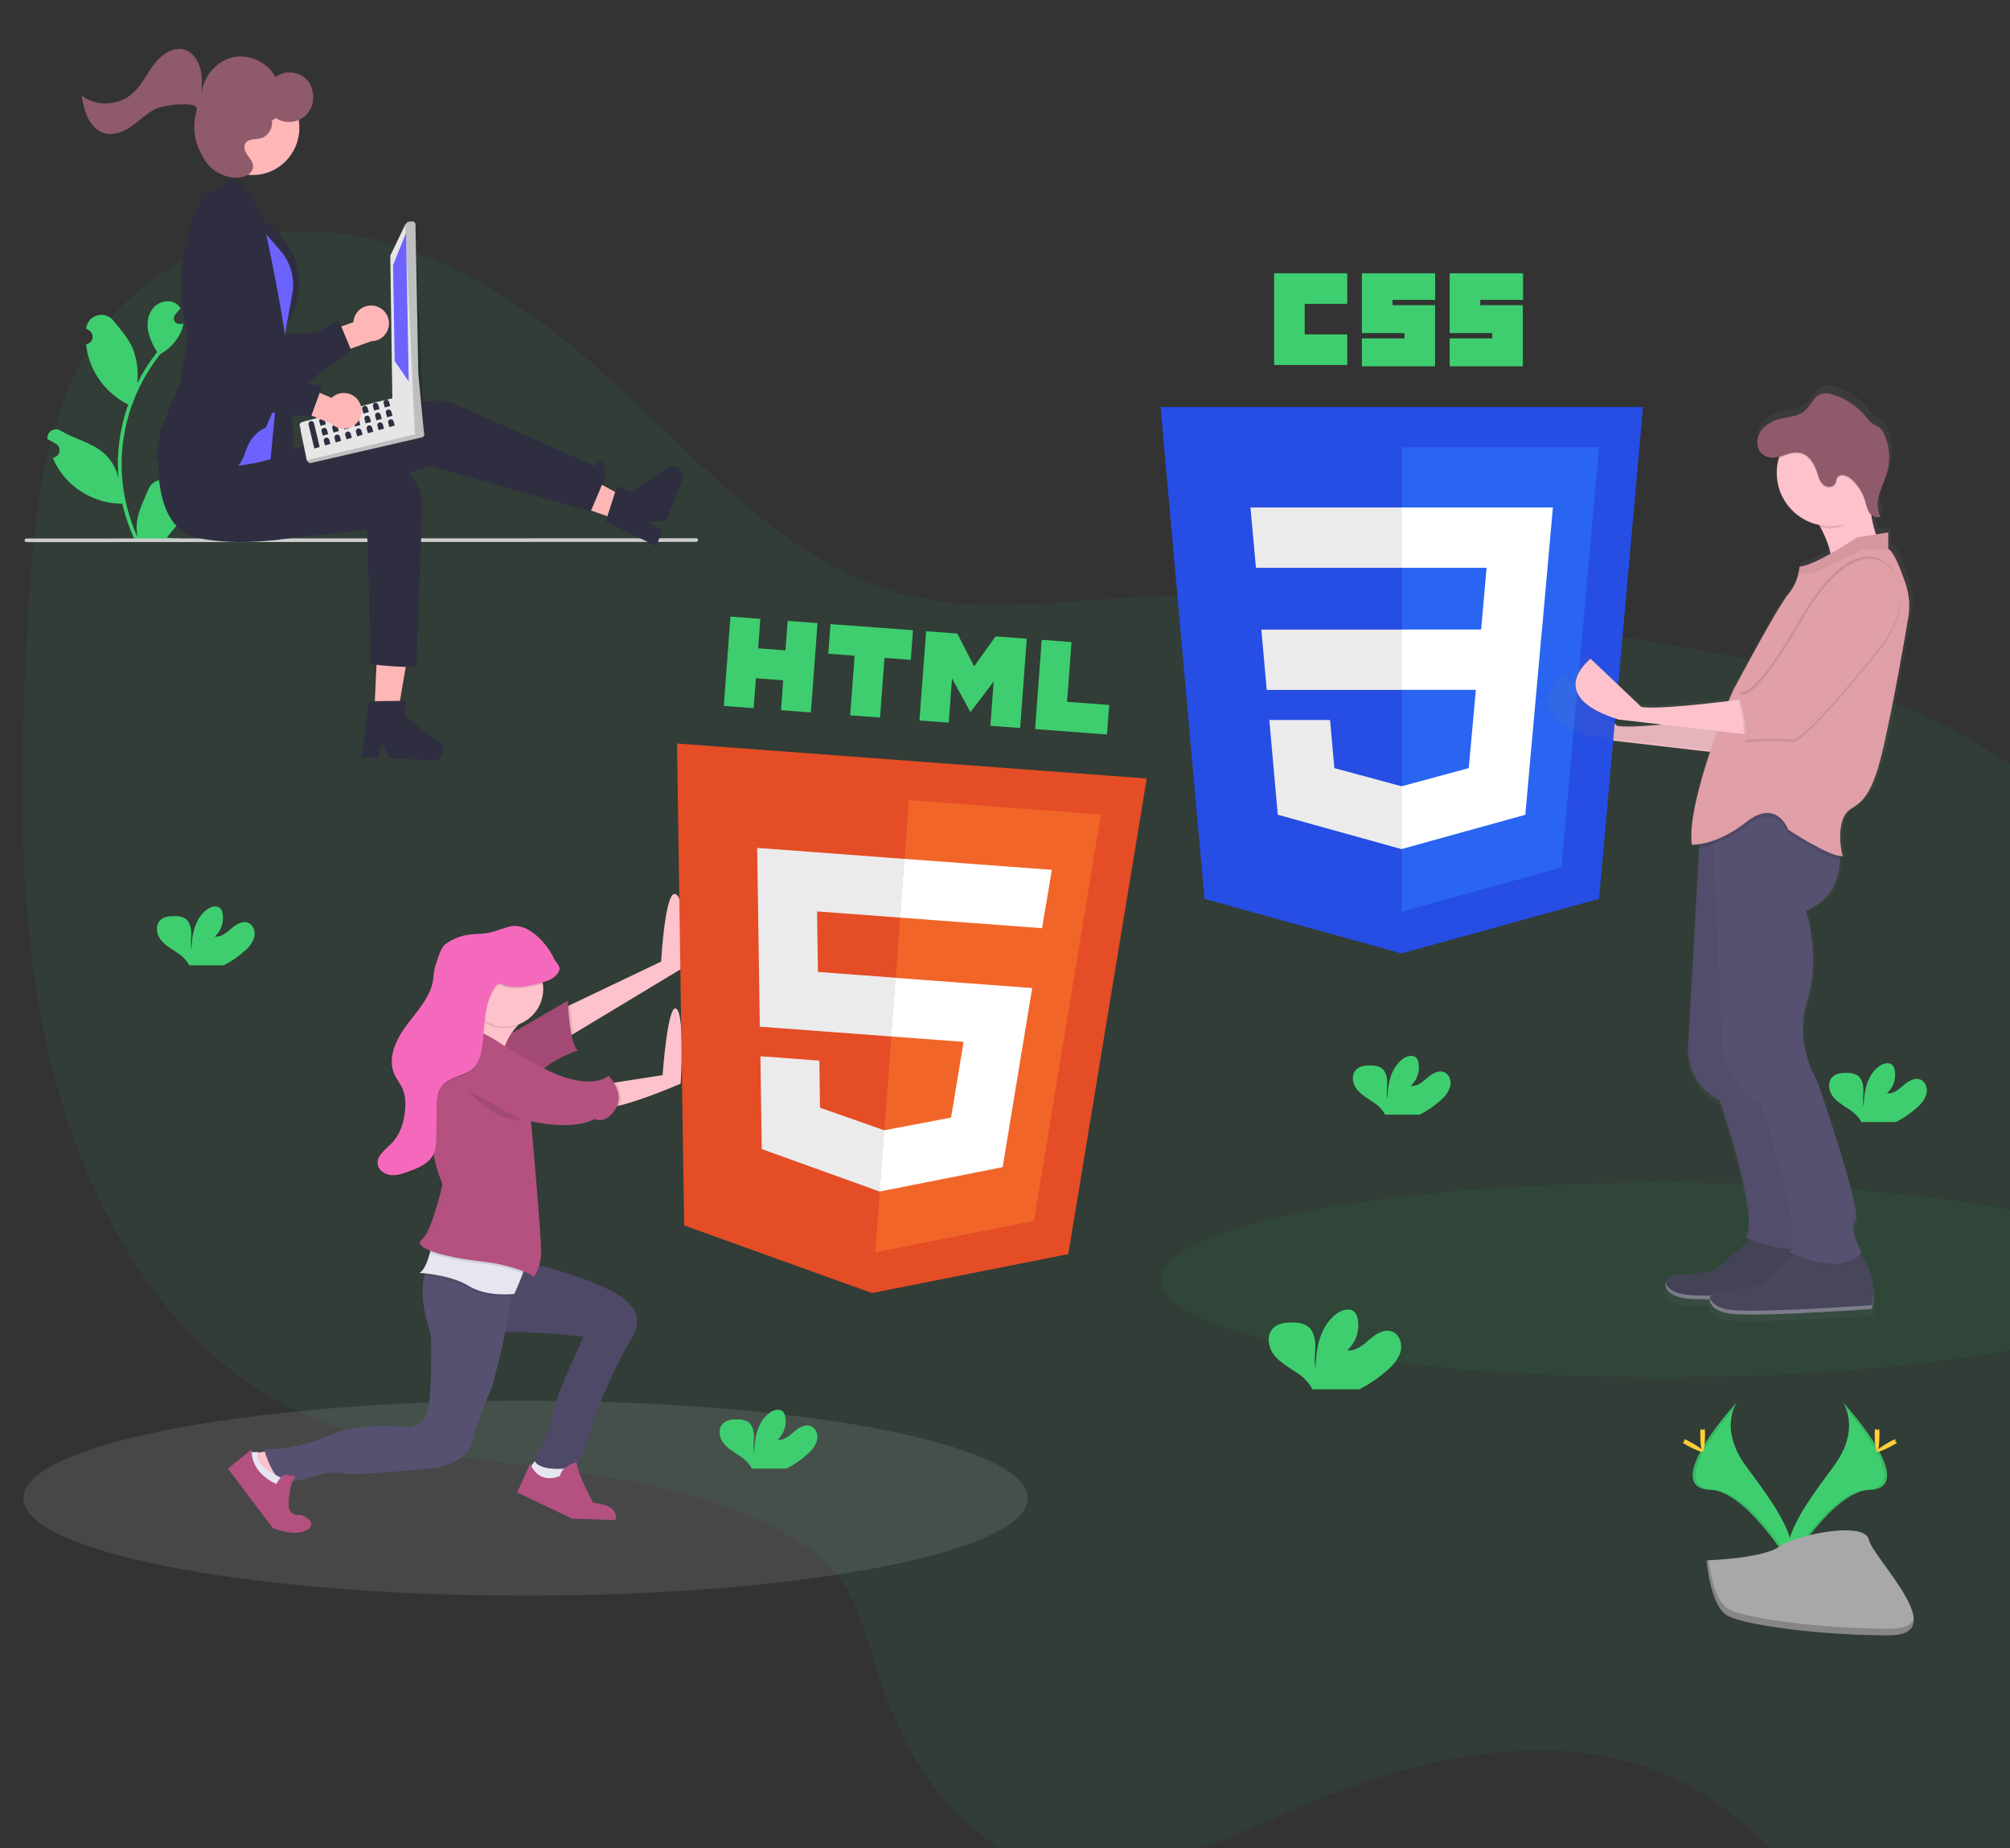 <svg width="743" height="683" viewBox="0 0 743 683" fill="none" xmlns="http://www.w3.org/2000/svg">
<rect x="0" y="0" width="743" height="683" fill="#333333" stroke="none"/>
<g clip-path="url(#clip0_32_1375)">
<path opacity="0.1" d="M836.421 483.676C806.586 527.26 818.175 590.932 837.133 641.916C843.481 658.99 850.663 677.054 847.982 695.356C844.709 717.74 827.354 734.135 809.052 742.752C775.766 758.565 735.917 754.795 705.341 732.939C678.91 714.045 659.979 683.323 633.098 665.291C588.092 635.13 530.841 646.516 481.991 667.295C447.43 681.998 409.644 701.129 375.299 685.758C351.137 674.986 334.428 648.627 325.324 620.728C320.926 607.252 317.739 592.721 309.384 581.949C304.396 575.604 297.889 571.091 291.213 567.299C230.268 532.602 153.383 551.141 94.238 512.707C54.286 486.725 28.708 437.702 17.353 386.589C5.999 335.476 7.349 281.875 10.227 229.243C12.271 191.832 15.937 151.9 36.743 123.021C58.749 92.482 96.526 81.118 130.665 86.924C164.803 92.73 195.764 113.52 222.955 137.886C256.981 168.338 288.532 206.266 330.312 218.611C358.759 227.013 388.688 222.414 418.036 220.83C467.092 218.169 516.158 224.062 564.942 230.525C611.645 236.729 658.704 243.559 703.176 261.009C734.661 273.365 759.902 295.781 789.633 311.444C809.014 321.655 830.148 324.478 848.488 337.479C871.094 353.497 891.806 381.364 885.993 413.96C880.536 444.994 852.267 460.549 836.421 483.676Z" fill="#219653"/>
<path d="M681.06 518C681.06 518 688.419 527.646 677.661 542.114C666.904 556.583 658.016 568.877 661.626 577.926C661.626 577.926 677.855 550.98 691.062 550.603C704.27 550.225 695.594 534.205 681.06 518Z" fill="#3ECE6F"/>
<path opacity="0.1" d="M681.06 518C681.716 518.927 682.237 519.943 682.605 521.016C695.497 536.134 702.356 550.243 689.973 550.603C678.434 550.936 664.594 571.534 661.274 576.742C661.384 577.144 661.516 577.539 661.67 577.926C661.67 577.926 677.898 550.98 691.106 550.603C704.314 550.225 695.594 534.205 681.06 518Z" fill="black"/>
<path d="M694.742 530.25C694.742 533.635 694.364 536.388 693.864 536.388C693.363 536.388 692.985 533.644 692.985 530.25C692.985 526.856 693.46 528.496 693.925 528.496C694.39 528.496 694.742 526.865 694.742 530.25Z" fill="#FFD037"/>
<path d="M699.44 534.284C696.463 535.906 693.872 536.914 693.653 536.467C693.433 536.02 695.655 534.406 698.632 532.793C701.609 531.179 700.432 532.354 700.66 532.793C700.889 533.231 702.408 532.661 699.44 534.284Z" fill="#FFD037"/>
<path d="M642.209 518C642.209 518 634.85 527.646 645.608 542.114C656.366 556.583 665.235 568.868 661.644 577.917C661.644 577.917 645.415 550.971 632.207 550.594C618.999 550.217 627.658 534.205 642.209 518Z" fill="#3ECE6F"/>
<path opacity="0.1" d="M642.209 518C641.568 518.929 641.063 519.945 640.708 521.016C627.816 536.134 620.958 550.243 633.34 550.603C644.879 550.936 658.719 571.534 662.039 576.742C661.929 577.144 661.797 577.539 661.644 577.926C661.644 577.926 645.415 550.98 632.207 550.603C618.999 550.225 627.658 534.205 642.209 518Z" fill="black"/>
<path d="M628.51 530.25C628.51 533.635 628.887 536.388 629.388 536.388C629.889 536.388 630.266 533.644 630.266 530.25C630.266 526.856 629.792 528.496 629.327 528.496C628.861 528.496 628.51 526.865 628.51 530.25Z" fill="#FFD037"/>
<path d="M623.812 534.284C626.789 535.906 629.379 536.914 629.599 536.467C629.818 536.02 627.597 534.406 624.62 532.793C621.642 531.179 622.819 532.354 622.591 532.793C622.363 533.231 620.843 532.661 623.812 534.284Z" fill="#FFD037"/>
<path d="M630.854 576.663C630.854 576.663 651.43 576.032 657.63 571.621C663.83 567.211 689.245 561.976 690.817 568.991C692.389 576.006 721.737 604.162 698.509 604.347C675.282 604.531 644.537 600.734 638.345 596.972C632.154 593.21 630.854 576.663 630.854 576.663Z" fill="#A8A8A8"/>
<path opacity="0.2" d="M698.922 601.909C675.694 602.093 644.949 598.296 638.758 594.534C634.042 591.667 632.163 581.381 631.539 576.637H630.854C630.854 576.637 632.154 593.21 638.345 596.972C644.537 600.734 675.282 604.54 698.509 604.347C705.219 604.294 707.528 601.909 707.405 598.384C706.475 600.541 703.919 601.874 698.922 601.909Z" fill="black"/>
<path opacity="0.1" d="M194.262 589.716C296.773 589.716 379.874 573.588 379.874 553.694C379.874 533.799 296.773 517.671 194.262 517.671C91.752 517.671 8.65 533.799 8.65 553.694C8.65 573.588 91.752 589.716 194.262 589.716Z" fill="white"/>
<path opacity="0.1" d="M614.612 509.045C717.123 509.045 800.224 492.917 800.224 473.022C800.224 453.128 717.123 437 614.612 437C512.101 437 429 453.128 429 473.022C429 492.917 512.101 509.045 614.612 509.045Z" fill="#219653"/>
<path d="M198.665 538.503L195.723 542.773C195.723 542.773 198.928 547.044 199.235 547.579C199.543 548.114 208.588 547.316 208.588 547.316L209.387 544.115L208.052 540.38L198.665 538.503Z" fill="#E6E6F0"/>
<path d="M99.755 536.1L93.871 537.161L97.612 544.378L101.625 546.509L105.366 549.175L106.438 546.246L103.759 540.634L99.755 536.1Z" fill="#FDC2CC"/>
<path d="M195.995 466.695C195.995 466.695 227.275 474.166 233.15 482.479C233.15 482.479 238.498 487.021 233.15 495.29C227.802 503.559 220.32 522.254 220.32 522.254C220.32 522.254 214.972 540.406 212.838 541.739C210.704 543.071 198.401 544.141 197.33 539.108C197.33 539.108 204.276 528.164 204.276 523.087C204.276 518.01 215.771 493.992 215.771 493.992C215.771 493.992 189.575 491.055 181.285 492.923C172.995 494.79 185.035 463.757 195.995 466.695Z" fill="#565171"/>
<path opacity="0.1" d="M195.995 466.695C195.995 466.695 227.275 474.166 233.15 482.479C233.15 482.479 238.498 487.021 233.15 495.29C227.802 503.559 220.32 522.254 220.32 522.254C220.32 522.254 214.972 540.406 212.838 541.739C210.704 543.071 198.401 544.141 197.33 539.108C197.33 539.108 204.276 528.164 204.276 523.087C204.276 518.01 215.771 493.992 215.771 493.992C215.771 493.992 189.575 491.055 181.285 492.923C172.995 494.79 185.035 463.757 195.995 466.695Z" fill="black"/>
<path d="M189.575 473.903C189.514 475.455 189.347 477.2 189.11 479.077C187.397 492.668 181.821 512.88 181.821 512.88C181.821 512.88 176.209 524.894 174.602 532.637C172.995 540.38 162.036 542.282 162.036 542.282C162.036 542.282 132.09 545.79 125.942 544.422C119.795 543.054 110.135 548.429 105.358 547.623C100.581 546.816 97.603 535.609 97.603 535.609C105.895 535.658 114.1 533.929 121.666 530.541C133.96 524.938 151.612 527.603 151.612 527.603C152.928 527.222 154.153 526.575 155.21 525.703C156.267 524.832 157.134 523.754 157.759 522.535C159.629 518.528 159.629 494.238 159.094 492.633C155.581 482.111 155.871 475.359 156.881 471.421C157.219 469.702 157.979 468.093 159.094 466.739L189.575 473.903Z" fill="#565171"/>
<path opacity="0.1" d="M189.575 473.903C189.514 475.455 189.347 477.2 189.11 479.077C186.423 479.287 178.888 479.489 173.303 476.043C168.034 472.816 160.367 471.719 156.916 471.377C157.254 469.658 158.014 468.049 159.129 466.695L189.575 473.903Z" fill="black"/>
<path d="M193.273 470.562C192.026 474.07 190.111 478.182 190.111 478.182C190.111 478.182 180.223 479.515 173.268 475.245C166.312 470.974 155.089 470.439 155.089 470.439C156.907 469.326 158.137 465.941 158.901 462.977C159.327 461.301 159.661 459.603 159.902 457.891C159.902 457.891 192.781 464.564 194.151 465.634C194.66 466.055 194.116 468.177 193.273 470.562Z" fill="#E6E6F0"/>
<path d="M251.865 358.049L211.986 382.085L208.026 384.47V372.728L210.775 371.413L244.383 355.375C244.383 355.375 245.99 326.28 250.266 330.822C254.543 335.364 251.865 358.049 251.865 358.049Z" fill="#FDC2CC"/>
<path opacity="0.1" d="M211.987 382.085L208.026 384.47V372.728L210.775 371.413C210.957 374.992 211.361 378.556 211.987 382.085Z" fill="black"/>
<path d="M181.294 386.381L209.896 369.834C209.896 369.834 210.432 385.855 213.637 388.249C213.637 388.249 201.878 391.757 197.33 399.193L181.294 386.381Z" fill="#B45181"/>
<path opacity="0.1" d="M181.294 386.381L209.896 369.834C209.896 369.834 210.432 385.855 213.637 388.249C213.637 388.249 201.878 391.757 197.33 399.193L181.294 386.381Z" fill="black"/>
<path d="M251.61 400.49C251.61 400.49 238.007 406.409 228.997 408.584C226.969 409.195 224.849 409.438 222.735 409.303C216.588 408.233 224.343 400.534 224.343 400.534L227.574 400.034L244.927 397.334C244.927 397.334 246.797 370.641 250.003 372.781C253.208 374.92 251.61 400.49 251.61 400.49Z" fill="#FDC2CC"/>
<path d="M194.125 376.464C194.125 376.464 182.629 385.005 186.906 395.685C191.183 406.366 164.714 389.275 164.714 389.275C164.714 389.275 173.268 376.464 175.138 366.853C177.009 357.243 194.125 376.464 194.125 376.464Z" fill="#FDC2CC"/>
<path opacity="0.1" d="M193.273 470.562C188.301 468.692 183.104 467.484 177.817 466.967C170.089 466.09 163.011 464.608 158.91 462.977C159.336 461.301 159.67 459.603 159.911 457.891C159.911 457.891 192.79 464.564 194.16 465.634C194.66 466.055 194.116 468.177 193.273 470.562Z" fill="black"/>
<path opacity="0.1" d="M228.988 408.584C226.961 409.195 224.84 409.438 222.727 409.303C216.579 408.233 224.334 400.534 224.334 400.534L227.565 400.034C228.918 402.113 230.297 405.357 228.988 408.584Z" fill="black"/>
<path d="M175.41 381.269C175.41 381.269 164.986 381.006 161.245 385.276C157.504 389.547 158.303 401.06 158.303 401.06C158.303 401.06 157.522 424.114 163.379 437.012C163.572 437.429 163.594 437.904 163.441 438.337C163.379 438.494 163.379 438.398 163.379 438.398C163.379 438.398 159.638 455.217 155.897 458.154C152.156 461.092 163.915 464.564 177.851 466.16C191.788 467.756 197.365 471.763 197.365 471.763C197.365 471.763 199.771 469.133 199.999 463.223C200.227 457.312 196.284 414.371 196.284 414.371C196.284 414.371 210.985 418.107 219.811 413.573C219.811 413.573 223.824 415.713 227.565 409.838C231.306 403.963 224.931 397.562 224.931 397.562C224.931 397.562 219.047 403.437 202.739 395.694C186.431 387.951 180.477 381.006 175.41 381.269Z" fill="#B45181"/>
<path d="M95.479 536.635H92.273V541.177L95.479 548.385C95.479 548.385 99.756 549.183 100.028 549.183C100.3 549.183 103.769 548.385 103.769 548.385L104.84 546.518C104.84 546.518 93.073 541.967 95.479 536.635Z" fill="#E6E6F0"/>
<path d="M195.995 540.906L191.183 551.586L211.504 561.232L227.548 561.767C227.548 561.767 228.883 558.031 223.535 556.163L219.258 555.366C219.258 555.366 213.646 545.22 213.111 540.458C213.111 540.458 207.763 541.528 206.963 545.527C206.955 545.439 199.473 549.175 195.995 540.906Z" fill="#B45181"/>
<path d="M93.072 535.566L91.439 536.898L84.255 542.773L100.827 564.695C100.827 564.695 110.179 568.703 114.465 564.695C114.465 564.695 117.099 562.065 111.259 559.89C111.259 559.89 106.71 560.688 106.71 556.155C106.71 551.621 107.782 546.816 109.345 545.746C109.345 545.746 105.332 544.413 104.269 545.483C103.451 546.383 102.733 547.368 102.126 548.421C102.126 548.421 92.537 544.641 93.072 535.566Z" fill="#B45181"/>
<path opacity="0.1" d="M174.611 367.388C174.34 368.742 173.982 370.078 173.54 371.387C174.929 374.722 177.565 377.386 180.888 378.812C184.212 380.238 187.962 380.314 191.341 379.024C192.046 378.298 192.8 377.621 193.598 376.999C193.598 376.999 176.482 357.777 174.611 367.388Z" fill="black"/>
<path opacity="0.1" d="M173.136 403.042C173.136 403.042 181.426 413.985 193.457 414.257L173.136 403.042Z" fill="black"/>
<g opacity="0.1">
<path opacity="0.1" d="M222.682 413.758C222.513 413.71 222.349 413.649 222.19 413.573C221.933 413.708 221.669 413.833 221.4 413.95C221.834 413.942 222.265 413.877 222.682 413.758Z" fill="black"/>
<path opacity="0.1" d="M225.527 398.658C225.236 398.285 224.926 397.928 224.596 397.588C224.596 397.588 222.84 399.342 218.502 399.675C220.892 399.912 223.303 399.563 225.527 398.658Z" fill="black"/>
<path opacity="0.1" d="M198.664 414.371L198.717 414.941C202.243 415.594 205.827 415.887 209.413 415.818C205.791 415.687 202.191 415.202 198.664 414.371Z" fill="black"/>
<path opacity="0.1" d="M180.222 466.178C166.321 464.573 154.562 461.109 158.268 458.172C161.974 455.234 165.75 438.415 165.75 438.415C165.75 438.415 165.75 438.512 165.811 438.354C165.965 437.922 165.943 437.446 165.75 437.03C159.892 424.096 160.674 401.078 160.674 401.078C160.674 401.078 159.875 389.599 163.616 385.294C166.4 382.111 172.89 381.453 176.025 381.322C175.732 381.299 175.439 381.299 175.146 381.322C175.146 381.322 164.722 381.059 160.981 385.329C157.24 389.599 158.04 401.113 158.04 401.113C158.04 401.113 157.258 424.166 163.115 437.065C163.309 437.481 163.331 437.957 163.177 438.389C163.115 438.547 163.115 438.451 163.115 438.451C163.115 438.451 159.401 455.217 155.625 458.154C151.848 461.092 163.642 464.564 177.579 466.16C191.516 467.756 197.092 471.763 197.092 471.763C197.372 471.428 197.619 471.067 197.83 470.685C195.116 469.378 189.531 467.23 180.222 466.178Z" fill="black"/>
</g>
<path d="M186.905 379.401C194.583 379.401 200.807 373.187 200.807 365.52C200.807 357.854 194.583 351.639 186.905 351.639C179.228 351.639 173.004 357.854 173.004 365.52C173.004 373.187 179.228 379.401 186.905 379.401Z" fill="#FDC2CC"/>
<path opacity="0.1" d="M206.691 359.312C205.54 362.188 202.107 363.275 199.095 364.021C194.791 365.073 190.155 366.108 186.036 364.477C185.502 364.178 184.887 364.058 184.28 364.135C183.79 364.331 183.382 364.686 183.12 365.143C178.58 371.597 179.318 380.199 178.141 388.004C177.772 390.432 177.149 392.94 175.507 394.755C172.31 398.263 166.277 398.131 163.335 401.858C161.394 404.314 161.377 407.725 161.394 410.855C161.394 414.193 161.365 417.534 161.306 420.878C161.254 423.07 161.148 425.341 160.156 427.288C158.47 430.585 154.711 432.155 151.243 433.426C149.082 434.233 146.852 435.048 144.533 434.829C142.215 434.61 139.896 433.075 139.598 430.76C139.185 427.621 142.426 425.429 144.656 423.167C148.222 419.563 149.688 414.319 149.82 409.25C149.945 407.203 149.646 405.153 148.942 403.226C148.125 401.236 146.667 399.561 145.789 397.597C143.084 391.546 146.421 384.549 150.417 379.252C154.413 373.956 159.322 368.791 160.174 362.223C160.248 360.802 160.451 359.39 160.78 358.005C161.394 356.094 162.852 350.815 164.459 349.605C167.032 347.67 170.053 346.415 173.241 345.957C175.709 345.597 178.229 345.729 180.679 345.255C183.542 344.703 186.203 343.344 189.066 342.835C195.257 341.739 201.975 348.921 204.689 354.585C205.435 356.322 207.393 357.549 206.691 359.312Z" fill="black"/>
<path d="M206.691 358.777C205.54 361.653 202.107 362.741 199.095 363.486C194.791 364.538 190.155 365.573 186.036 363.942C185.502 363.643 184.887 363.523 184.28 363.6C183.79 363.796 183.382 364.151 183.12 364.608C178.58 371.062 179.318 379.664 178.141 387.469C177.772 389.898 177.149 392.406 175.507 394.221C172.31 397.728 166.277 397.597 163.335 401.323C161.394 403.779 161.377 407.19 161.394 410.32C161.394 413.658 161.365 416.999 161.306 420.343C161.254 422.535 161.148 424.806 160.156 426.753C158.47 430.05 154.711 431.62 151.243 432.891C149.082 433.698 146.852 434.514 144.533 434.294C142.215 434.075 139.896 432.541 139.598 430.226C139.185 427.086 142.426 424.894 144.656 422.632C148.222 419.028 149.688 413.784 149.82 408.716C149.945 406.669 149.646 404.618 148.942 402.691C148.125 400.701 146.667 399.026 145.789 397.062C143.084 391.011 146.421 384.014 150.417 378.717C154.413 373.421 159.322 368.256 160.174 361.688C160.248 360.267 160.451 358.855 160.78 357.471C161.394 355.559 162.852 350.28 164.459 349.07C167.032 347.135 170.053 345.88 173.241 345.422C175.709 345.063 178.229 345.194 180.679 344.721C183.542 344.168 186.203 342.809 189.066 342.3C195.257 341.204 201.975 348.386 204.689 354.051C205.435 355.787 207.393 357.015 206.691 358.777Z" fill="#F569BC"/>
<path d="M423.898 287.719L394.907 463.475L322.335 477.868L252.893 452.888L250.265 274.775L423.898 287.719Z" fill="#E44D26"/>
<path d="M323.559 462.825L382.198 451.208L406.949 301.006L335.999 295.717L323.559 462.825Z" fill="#F16529"/>
<path d="M302.021 336.834L332.768 339.126L334.384 317.422L279.887 313.359L279.972 319.223L280.866 379.429L329.508 383.055L331.124 361.35L302.36 359.206L302.021 336.834ZM302.884 391.983L281.086 390.358L281.59 424.666L325.138 440.357L325.242 440.365L326.928 417.716L326.835 417.71L303.114 409.375L302.884 391.983Z" fill="#EBEBEB"/>
<path d="M270.008 227.886L281.053 228.709L280.242 239.603L290.342 240.356L291.153 229.462L302.197 230.285L299.741 263.288L288.696 262.465L289.518 251.415L279.418 250.663L278.596 261.712L267.551 260.889L270.008 227.886ZM315.905 242.314L306.178 241.589L306.993 230.643L337.491 232.916L336.676 243.862L326.949 243.137L325.307 265.194L314.273 264.372L315.915 242.314L315.905 242.314ZM342.338 233.278L353.86 234.137L360.087 246.264L368.03 235.193L379.552 236.052L377.095 269.055L366.092 268.235L367.309 251.878L358.838 263.045L358.651 263.031L351.915 250.731L350.698 267.087L339.881 266.281L342.338 233.278ZM385.043 236.461L396.088 237.285L394.443 259.373L410.014 260.534L409.202 271.438L382.618 269.456L385.074 236.464L385.043 236.461Z" fill="#3ECE6F"/>
<path d="M329.425 383.049L356.186 385.044L351.568 413.008L326.844 417.731L325.159 440.358L370.64 431.346L371.235 427.701L380.596 370.938L381.559 365.152L331.038 361.386L329.422 383.09L329.425 383.049ZM332.699 339.069L332.695 339.121L385.199 343.035L385.999 338.186L387.856 327.255L388.809 321.469L334.312 317.406L332.7 339.059L332.699 339.069Z" fill="white"/>
<path d="M638.528 264.982C638.528 264.982 604.824 269.656 597.798 268.253L579.076 250.488C579.076 250.488 561.284 264.044 589.377 272.927L641.804 279.004L638.528 264.982Z" fill="#FDC2CC"/>
<path opacity="0.05" d="M638.528 264.982C638.528 264.982 604.824 269.656 597.798 268.253L579.076 250.488C579.076 250.488 561.284 264.044 589.377 272.927L641.804 279.004L638.528 264.982Z" fill="black"/>
<path d="M518.065 352.367L445.229 332.199L429 150.421H607.349L591.103 332.173L518.065 352.367Z" fill="#264DE4"/>
<path d="M577.193 320.607L591.077 165.293H518.188V336.908L577.193 320.607Z" fill="#2965F1"/>
<path d="M466.252 232.682L468.255 254.972H518.223V232.682H466.252ZM462.23 187.557L464.259 209.847H518.214V187.557H462.187H462.23ZM518.214 290.582H518.118L493.248 283.874L491.658 266.091H469.203L472.329 301.096L518.065 313.802H518.17L518.214 290.582Z" fill="#EBEBEB"/>
<path d="M470.977 101H498.016V112.294H482.279V123.589H498.016V134.883H470.977V101ZM503.47 101H530.509V110.821H514.737V112.785H530.474V135.374H503.426V125.062H519.163V123.097H503.426V101H503.47ZM535.962 101H563.001V110.821H547.185V112.785H562.922V135.374H535.874V125.062H551.611V123.097H535.874V101H535.962Z" fill="#3ECE6F"/>
<path d="M570 232.682L574.031 187.557H518.065V209.847H549.53L547.501 232.646H518.065V254.937H545.561L542.926 283.874L518.065 290.6V313.793L563.836 301.122L564.169 297.352L569.438 238.653L569.983 232.664L570 232.682Z" fill="white"/>
<path d="M705.788 213.895C704.075 208.888 701.608 202.496 699.641 201.04C699.522 200.945 699.392 200.866 699.254 200.803H699.008V194.621L694.389 195.358C693.648 193.123 693.087 190.833 692.712 188.509C693.157 188.954 693.724 189.257 694.341 189.38C694.959 189.504 695.599 189.442 696.181 189.202C696.102 189.079 696.04 188.948 695.97 188.816L696.181 188.729C695.454 187.447 695.069 186.001 695.065 184.528C695.104 183.185 695.319 181.852 695.706 180.565C696.532 177.715 697.928 175.049 698.71 172.191C699.209 170.345 699.446 168.438 699.412 166.526C699.436 163.287 698.696 160.088 697.252 157.187C696.894 156.352 696.332 155.62 695.619 155.056C694.969 154.697 694.3 154.372 693.616 154.083C692.471 153.313 691.485 152.33 690.71 151.189C687.429 147.201 683.037 144.274 678.09 142.78C676.802 142.302 675.406 142.193 674.059 142.464C670.959 143.341 669.827 147.138 667.315 149.146C665.093 150.9 662.046 151.102 659.271 151.698C656.422 152.182 653.8 153.554 651.78 155.617C650.467 157.116 649.751 159.045 649.769 161.037C649.693 161.966 649.858 162.899 650.247 163.746C650.636 164.594 651.236 165.328 651.991 165.877C652.849 166.441 653.822 166.808 654.839 166.952C655.856 167.096 656.893 167.013 657.874 166.71C657.108 169.355 656.896 172.129 657.254 174.86C657.612 177.59 658.531 180.217 659.953 182.575C661.375 184.934 663.271 186.974 665.52 188.567C667.769 190.16 670.323 191.272 673.023 191.833L673.568 192.797C675.228 195.89 676.488 199.182 677.317 202.592C673.067 205.004 668.421 207.257 665.62 207.468C665.509 208.561 665.306 209.643 665.014 210.703C664.36 213.365 663.101 215.84 661.335 217.938C657.523 222.217 640.372 254.574 640.372 254.574C640.372 254.574 639.828 255.863 638.95 258.081C628.297 259.388 610.918 261.273 606.062 260.3L587.005 242.218C587.005 242.218 580.858 246.91 581.385 252.61L577.951 249.348C577.951 249.348 559.843 263.141 588.437 272.146L631.942 277.189C627.797 289.675 623.933 304.205 625.127 312.115H625.487C626.319 312.113 627.15 312.049 627.972 311.922L627.893 313.325L623.705 388.237C623.705 388.237 622.747 402.03 635.613 408.221C635.613 408.221 651.341 454.371 645.141 459.606C645.141 459.606 645.879 459.992 647.117 460.536L634.181 471.935C634.181 471.935 624.653 474.312 619.41 473.838C618.489 473.713 617.553 473.93 616.783 474.45C616.012 474.969 615.459 475.753 615.23 476.653C615.23 476.749 615.23 476.846 615.177 476.951V477.074C615.177 477.17 615.177 477.276 615.177 477.381C615.177 477.486 615.177 477.46 615.177 477.495C615.177 477.53 615.177 477.67 615.177 477.758V477.872C615.177 477.977 615.177 478.074 615.239 478.179V478.293C615.268 478.404 615.303 478.512 615.344 478.617V478.723C615.388 478.828 615.441 478.933 615.494 479.038V479.108C615.555 479.214 615.617 479.319 615.687 479.424L615.748 479.512C615.824 479.623 615.909 479.734 616.003 479.845L616.073 479.933C616.17 480.047 616.275 480.152 616.389 480.266H616.442L616.793 480.564L616.872 480.625L617.303 480.932L617.408 481.002L617.909 481.292H617.988L618.523 481.555H618.602L619.226 481.809L619.358 481.862L620.051 482.09H620.165L620.912 482.283H620.973L621.852 482.449H622.018L622.897 482.581H623.063L624.073 482.677C626.032 482.826 628.675 482.879 631.731 482.87C631.731 482.87 631.731 482.949 631.731 482.984C631.731 483.019 631.731 483.16 631.731 483.247V483.361C631.731 483.466 631.731 483.563 631.793 483.668V483.782C631.822 483.893 631.857 484.001 631.898 484.107V484.212C631.942 484.317 631.995 484.422 632.047 484.527V484.598C632.109 484.703 632.17 484.808 632.24 484.913L632.302 485.001C632.378 485.112 632.463 485.223 632.557 485.334L632.627 485.422C632.723 485.536 632.829 485.641 632.943 485.755H632.987L633.338 486.053L633.417 486.115L633.847 486.422L633.953 486.492L634.445 486.781H634.524L635.059 487.044H635.138L635.762 487.298L635.894 487.351L636.587 487.579H636.702L637.448 487.772H637.51L638.388 487.939H638.555L639.433 488.07H639.6L640.609 488.166C653.001 489.122 692.545 486.264 692.545 486.264V486.15V486.009C692.94 484.168 694.837 473.461 688.093 465.543C688.295 465.332 688.488 465.113 688.672 464.885C688.672 464.885 683.403 455.845 686.292 452.995C689.182 450.145 672.338 401.101 672.338 401.101C672.338 401.101 663.284 386.825 668.527 370.647C673.77 354.468 668.053 336.869 668.053 336.869C668.053 336.869 680.567 333.169 680.795 317.797C680.795 317.332 680.795 316.85 680.795 316.368C681.057 316.406 681.321 316.423 681.585 316.42C681.761 316.433 681.937 316.433 682.112 316.42C682.112 316.42 679.732 307.853 682.586 301.671C685.441 295.489 691.64 301.198 697.357 275.978C701.494 257.731 705.129 236.747 706.833 226.531C707.533 222.297 707.174 217.957 705.788 213.895ZM597.052 267.385L592.705 263.264C594.145 263.86 595.743 264.439 597.526 265.017L613.904 266.938C606.598 267.595 599.774 267.964 597.052 267.411V267.385Z" fill="url(#paint0_linear_32_1375)"/>
<path d="M650.709 454.757L634.322 469.243C634.322 469.243 624.96 471.585 619.814 471.111C614.668 470.638 612.323 479.056 624.495 479.994C636.666 480.932 675.517 478.126 675.517 478.126C675.517 478.126 679.258 463.167 668.026 454.757H650.709Z" fill="#47465A"/>
<path opacity="0.05" d="M650.709 454.757L634.322 469.243C634.322 469.243 624.96 471.585 619.814 471.111C614.668 470.638 612.323 479.056 624.495 479.994C636.666 480.932 675.517 478.126 675.517 478.126C675.517 478.126 679.258 463.167 668.026 454.757H650.709Z" fill="black"/>
<path opacity="0.3" d="M676.097 471.663C676.069 473.368 675.872 475.066 675.509 476.732C675.509 476.732 636.658 479.538 624.486 478.6C618.629 478.152 616.144 475.969 615.705 473.882C615.169 476.285 617.294 479.45 624.486 480.02C636.658 480.958 675.509 478.152 675.509 478.152C675.966 476.021 676.164 473.842 676.097 471.663Z" fill="white"/>
<path d="M669.888 189.772C669.888 189.772 680.189 204.258 676.439 214.079C672.689 223.9 696.101 203.793 696.101 203.793C696.101 203.793 688.61 190.649 692.36 176.619L669.888 189.772Z" fill="#FDC2CC"/>
<path d="M667.078 460.369L650.709 474.855C650.709 474.855 641.348 477.197 636.201 476.723C631.055 476.25 628.71 484.668 640.882 485.606C653.054 486.544 691.904 483.738 691.904 483.738C691.904 483.738 695.645 468.779 684.413 460.369H667.078Z" fill="#47465A"/>
<path d="M671.784 457.098C669.343 460.106 665.901 461.264 662.3 461.439C654.115 461.825 645.105 457.098 645.105 457.098C651.191 451.96 635.744 406.616 635.744 406.616C623.107 400.539 624.038 386.983 624.038 386.983L628.13 313.413L629.166 294.928L642.278 286.983L652.605 294.875L662.405 302.381C663.044 304.769 663.456 307.212 663.635 309.677C664.777 326.855 651.174 330.898 651.174 330.898C651.174 330.898 656.794 348.19 651.639 364.088C646.484 379.985 655.38 394.007 655.38 394.007C655.38 394.007 672.232 442.621 669.431 445.427C666.63 448.233 671.784 457.098 671.784 457.098Z" fill="#565171"/>
<path opacity="0.05" d="M671.784 457.098C669.343 460.106 665.901 461.264 662.3 461.439C654.115 461.825 645.105 457.098 645.105 457.098C651.191 451.96 635.744 406.616 635.744 406.616C623.107 400.539 624.038 386.983 624.038 386.983L628.13 313.413L629.166 294.928L642.278 286.983L652.605 294.875L662.405 302.381C663.044 304.769 663.456 307.212 663.635 309.677C664.777 326.855 651.174 330.898 651.174 330.898C651.174 330.898 656.794 348.19 651.639 364.088C646.484 379.985 655.38 394.007 655.38 394.007C655.38 394.007 672.232 442.621 669.431 445.427C666.63 448.233 671.784 457.098 671.784 457.098Z" fill="black"/>
<path d="M688.146 462.702C680.189 472.514 661.467 462.702 661.467 462.702C661.844 462.355 662.125 461.917 662.283 461.43C665.717 452.109 650.7 407.546 650.7 407.546C638.063 401.469 636.649 386.983 636.649 386.983L633.339 312.08L632.908 302.381L652.606 294.875L658.656 292.569L678.811 307.993C679.676 311.189 680.101 314.487 680.075 317.797C679.821 332.888 667.552 336.536 667.552 336.536C667.552 336.536 673.173 353.828 668.018 369.726C662.863 385.624 671.785 399.601 671.785 399.601C671.785 399.601 688.637 448.216 685.836 451.022C683.035 453.828 688.146 462.702 688.146 462.702Z" fill="#565171"/>
<path opacity="0.1" d="M680.075 317.797C676.027 317.218 667.833 312.352 663.627 309.712C662.02 308.704 660.992 308.028 660.992 308.028C660.992 308.028 656.777 296.34 645.545 305.222C641.891 308.186 637.765 310.516 633.338 312.115C631.648 312.713 629.904 313.15 628.131 313.421L629.167 294.937L642.278 286.992L652.606 294.884L658.656 292.578L678.811 307.993C679.676 311.189 680.101 314.487 680.075 317.797Z" fill="black"/>
<path d="M705.41 228.101C703.742 238.132 700.141 258.792 696.102 276.671C690.481 301.443 684.395 295.831 681.594 301.908C678.793 307.985 681.129 316.394 681.129 316.394C676.448 316.859 661.001 306.582 661.001 306.582C661.001 306.582 656.785 294.893 645.554 303.776C634.322 312.658 625.426 312.185 625.426 312.185C623.081 296.761 640.407 255.626 640.407 255.626C640.407 255.626 657.26 223.839 661.001 219.674C662.737 217.615 663.975 215.185 664.619 212.571C664.906 211.531 665.106 210.47 665.216 209.397C671.302 208.932 686.292 198.646 686.292 198.646L697.998 196.778V202.855C698.137 202.917 698.267 202.997 698.385 203.092C700.308 204.556 702.776 210.8 704.418 215.719C705.762 219.702 706.103 223.955 705.41 228.101Z" fill="#E1A0A7"/>
<path d="M650.708 271.997L644.658 271.296L598.281 265.921C570.179 257.038 587.98 243.481 587.98 243.481L606.703 261.247C612.104 262.325 633.294 259.809 642.787 258.616C645.633 258.248 647.433 258.002 647.433 258.002L650.708 271.997Z" fill="#FDC2CC"/>
<path opacity="0.1" d="M696.101 208.897C696.101 208.897 683.93 199.085 665.637 230.863C647.345 262.641 643.165 257.503 643.165 257.503C643.165 257.503 646.906 271.533 645.035 274.33C645.035 274.33 657.672 273.392 662.353 274.33C667.033 275.268 696.057 238.807 696.057 238.807C696.057 238.807 711.083 218.244 696.101 208.897Z" fill="black"/>
<path opacity="0.1" d="M695.636 207.029C695.636 207.029 683.464 197.217 665.207 228.995C646.95 260.773 642.734 255.635 642.734 255.635C642.734 255.635 657.242 271.524 661.923 272.462C666.603 273.4 695.627 236.94 695.627 236.94C695.627 236.94 710.618 216.377 695.636 207.029Z" fill="black"/>
<path opacity="0.1" d="M644.649 271.322C644.842 267.859 643.534 261.773 642.778 258.616C645.624 258.248 647.424 258.002 647.424 258.002L650.7 272.033L644.649 271.322Z" fill="black"/>
<path d="M696.101 207.959C696.101 207.959 683.93 198.146 665.637 229.933C647.345 261.72 643.165 256.573 643.165 256.573C643.165 256.573 646.906 270.603 645.035 273.4C645.035 273.4 657.672 272.462 662.353 273.4C667.033 274.339 696.057 237.878 696.057 237.878C696.057 237.878 711.083 217.306 696.101 207.959Z" fill="#E1A0A7"/>
<path opacity="0.1" d="M692.861 177.575L670.354 190.649C671.306 192.028 672.185 193.457 672.988 194.928C674.283 195.191 675.601 195.323 676.922 195.323C682.92 195.323 685.704 189.035 689.331 184.8C689.067 181.433 691.825 181.345 692.861 177.575Z" fill="black"/>
<path d="M676.439 194.411C687.299 194.411 696.102 185.621 696.102 174.777C696.102 163.934 687.299 155.144 676.439 155.144C665.58 155.144 656.777 163.934 656.777 174.777C656.777 185.621 665.58 194.411 676.439 194.411Z" fill="#FDC2CC"/>
<path opacity="0.1" d="M651.586 158.897C653.569 156.866 656.145 155.516 658.945 155.039C661.676 154.451 664.671 154.276 666.849 152.531C669.316 150.558 670.423 146.805 673.47 145.963C674.794 145.698 676.165 145.808 677.431 146.279C682.292 147.746 686.607 150.62 689.831 154.539C690.593 155.663 691.565 156.631 692.693 157.389C693.366 157.672 694.022 157.992 694.661 158.344C695.36 158.899 695.909 159.62 696.259 160.44C698.453 164.865 698.958 169.937 697.681 174.707C696.917 177.522 695.547 180.135 694.731 182.941C693.914 185.747 693.712 188.921 695.196 191.429C693.756 192.166 691.938 191.236 691.034 189.895C690.129 188.553 689.857 186.905 689.383 185.352C688.45 182.306 686.694 179.575 684.307 177.46C682.831 176.163 680.197 175.286 679.169 176.961C678.774 177.61 678.801 178.443 678.458 179.118C677.791 180.442 675.824 180.705 674.568 179.995C673.331 179.142 672.462 177.855 672.135 176.391C670.212 169.875 666.919 165.78 659.946 168.56C657.312 169.595 654.282 170.314 651.779 168.56C648.574 166.21 649.215 161.554 651.586 158.897Z" fill="black"/>
<path d="M651.586 158.424C653.569 156.393 656.145 155.042 658.945 154.565C661.676 153.978 664.671 153.802 666.849 152.057C669.316 150.084 670.423 146.331 673.47 145.489C674.794 145.225 676.165 145.334 677.431 145.805C682.292 147.272 686.607 150.147 689.831 154.065C690.593 155.19 691.565 156.157 692.693 156.915C693.366 157.199 694.022 157.518 694.661 157.871C695.36 158.426 695.909 159.146 696.259 159.967C698.453 164.392 698.958 169.463 697.681 174.234C696.917 177.049 695.547 179.662 694.731 182.468C693.914 185.274 693.712 188.448 695.196 190.956C693.756 191.693 691.938 190.763 691.034 189.421C690.129 188.08 689.857 186.431 689.383 184.879C688.45 181.832 686.694 179.102 684.307 176.987C682.831 175.689 680.197 174.812 679.169 176.487C678.774 177.136 678.801 177.969 678.458 178.644C677.791 179.969 675.824 180.232 674.568 179.521C673.331 178.669 672.462 177.382 672.135 175.917C670.212 169.402 666.919 165.307 659.946 168.087C657.312 169.122 654.282 169.841 651.779 168.087C648.574 165.745 649.215 161.089 651.586 158.424Z" fill="#8F5A6A"/>
<path opacity="0.05" d="M698.359 203.057H688.848C688.848 203.057 670.125 212.404 669.66 211.94C669.344 211.624 666.446 212.168 664.61 212.545C664.898 211.505 665.097 210.443 665.208 209.37C671.293 208.906 686.284 198.62 686.284 198.62L697.99 196.752V202.829C698.122 202.889 698.246 202.966 698.359 203.057Z" fill="black"/>
<path opacity="0.3" d="M692.474 477.267C692.447 478.972 692.25 480.669 691.886 482.335C691.886 482.335 653.035 485.141 640.864 484.203C635.006 483.756 632.521 481.572 632.082 479.485C631.546 481.888 633.672 485.054 640.864 485.623C653.035 486.562 691.886 483.756 691.886 483.756C692.344 481.624 692.541 479.446 692.474 477.267Z" fill="white"/>
<g opacity="0.05">
<path opacity="0.05" d="M641.101 303.311C634.787 308.309 629.202 310.326 625.531 311.203C625.531 311.554 625.602 311.896 625.654 312.229C625.654 312.229 634.55 312.694 645.782 303.819C647.522 302.33 649.58 301.257 651.798 300.68C649.347 299.479 645.852 299.558 641.101 303.311Z" fill="black"/>
<path opacity="0.05" d="M704.629 215.675C702.951 210.756 700.519 204.521 698.596 203.048C698.478 202.953 698.348 202.873 698.209 202.811C698.209 202.811 694.337 202.943 694.468 203.048C696.391 204.512 698.271 210.291 699.948 215.202C701.307 219.193 701.657 223.459 700.967 227.618C699.298 237.65 695.698 258.309 691.658 276.189C686.038 300.961 679.952 295.349 677.151 301.425C674.85 306.406 676 312.948 676.501 315.149C678.015 315.905 679.674 316.327 681.366 316.385C681.366 316.385 679.021 307.976 681.831 301.899C684.641 295.822 690.727 301.434 696.339 276.662C700.405 258.739 703.979 238.079 705.647 228.092C706.338 223.932 705.988 219.667 704.629 215.675Z" fill="black"/>
</g>
<path d="M532.752 406.438C534.362 405.128 535.535 403.361 536.116 401.37C536.555 399.353 535.694 396.942 533.762 396.205C531.602 395.381 529.293 396.872 527.545 398.389C525.797 399.906 523.786 401.624 521.494 401.3C522.672 400.234 523.554 398.881 524.052 397.373C524.551 395.866 524.65 394.255 524.34 392.698C524.24 392.052 523.967 391.446 523.549 390.944C522.346 389.664 520.177 390.216 518.737 391.225C514.17 394.434 512.897 400.625 512.871 406.202C512.414 404.194 512.8 402.098 512.783 400.063C512.765 398.029 512.203 395.679 510.464 394.609C509.386 394.031 508.175 393.744 506.952 393.776C504.897 393.697 502.613 393.908 501.208 395.407C499.452 397.266 499.917 400.397 501.437 402.422C502.956 404.448 505.257 405.754 507.382 407.175C509.085 408.186 510.538 409.568 511.632 411.217C511.761 411.446 511.867 411.687 511.948 411.936H524.814C527.696 410.47 530.367 408.62 532.752 406.438Z" fill="#3ECE6F"/>
<path d="M90.672 351.24C92.281 349.93 93.454 348.162 94.035 346.172C94.474 344.155 93.614 341.743 91.682 341.007C89.522 340.182 87.212 341.673 85.464 343.19C83.717 344.707 81.706 346.426 79.414 346.101C80.592 345.035 81.473 343.682 81.972 342.175C82.47 340.667 82.569 339.056 82.259 337.499C82.16 336.854 81.887 336.247 81.469 335.745C80.266 334.465 78.097 335.018 76.656 336.026C72.09 339.235 70.816 345.426 70.79 351.003C70.333 348.995 70.72 346.899 70.702 344.865C70.685 342.831 70.123 340.481 68.384 339.411C67.306 338.832 66.095 338.545 64.871 338.578C62.816 338.499 60.533 338.709 59.128 340.209C57.371 342.068 57.837 345.198 59.356 347.224C60.875 349.249 63.176 350.556 65.301 351.977C67.005 352.988 68.457 354.369 69.552 356.019C69.68 356.248 69.786 356.489 69.868 356.738H82.733C85.616 355.271 88.286 353.422 90.672 351.24Z" fill="#3ECE6F"/>
<path d="M708.789 409.175C710.399 407.865 711.572 406.098 712.153 404.107C712.592 402.09 711.731 399.679 709.799 398.942C707.639 398.118 705.329 399.609 703.582 401.126C701.834 402.643 699.823 404.361 697.531 404.037C698.709 402.971 699.59 401.618 700.089 400.11C700.588 398.603 700.686 396.992 700.376 395.435C700.277 394.789 700.004 394.183 699.586 393.681C698.383 392.401 696.214 392.953 694.773 393.962C690.207 397.171 688.934 403.362 688.907 408.939C688.451 406.931 688.837 404.835 688.819 402.801C688.802 400.766 688.24 398.416 686.501 397.346C685.423 396.768 684.212 396.481 682.988 396.513C680.933 396.434 678.65 396.645 677.245 398.144C675.489 400.003 675.954 403.134 677.473 405.159C678.993 407.185 681.293 408.492 683.419 409.912C685.122 410.923 686.575 412.305 687.669 413.955C687.798 414.183 687.904 414.424 687.985 414.674H700.85C703.733 413.207 706.403 411.357 708.789 409.175Z" fill="#3ECE6F"/>
<path d="M298.672 537.24C300.281 535.93 301.454 534.162 302.035 532.172C302.474 530.155 301.614 527.743 299.682 527.007C297.522 526.182 295.212 527.673 293.464 529.19C291.717 530.707 289.706 532.426 287.414 532.101C288.592 531.035 289.473 529.682 289.972 528.175C290.47 526.667 290.569 525.056 290.259 523.499C290.16 522.854 289.887 522.247 289.469 521.745C288.266 520.465 286.096 521.018 284.656 522.026C280.09 525.235 278.816 531.426 278.79 537.003C278.333 534.995 278.72 532.899 278.702 530.865C278.685 528.831 278.123 526.481 276.384 525.411C275.306 524.832 274.095 524.545 272.871 524.578C270.816 524.499 268.533 524.709 267.128 526.209C265.371 528.068 265.837 531.198 267.356 533.224C268.875 535.249 271.176 536.556 273.301 537.977C275.005 538.988 276.457 540.369 277.552 542.019C277.68 542.248 277.786 542.489 277.868 542.738H290.733C293.616 541.271 296.286 539.422 298.672 537.24Z" fill="#3ECE6F"/>
<path d="M513.249 506.009C515.295 504.106 517.218 501.861 517.815 499.134C518.413 496.407 517.245 493.127 514.628 492.119C511.703 490.997 508.568 492.996 506.197 495.074C503.826 497.152 501.104 499.459 498.004 499.02C499.6 497.574 500.795 495.74 501.47 493.696C502.146 491.652 502.28 489.468 501.859 487.358C501.723 486.486 501.353 485.668 500.788 484.99C499.163 483.236 496.212 483.999 494.271 485.367C488.124 489.751 486.368 498.108 486.324 505.667C485.7 502.94 486.227 500.099 486.21 497.301C486.192 494.504 485.428 491.409 483.066 489.901C481.595 489.111 479.94 488.724 478.271 488.778C475.487 488.673 472.387 488.954 470.49 490.988C468.128 493.513 468.734 497.749 470.798 500.528C472.861 503.308 475.979 505.053 478.851 506.973C481.156 508.346 483.122 510.219 484.603 512.454C484.778 512.766 484.922 513.095 485.033 513.436H502.482C506.39 511.456 510.012 508.958 513.249 506.009Z" fill="#3ECE6F"/>
<path d="M66.427 184.935C66.008 184.954 65.594 184.844 65.239 184.62C64.885 184.396 64.608 184.068 64.445 183.681C64.284 183.294 64.244 182.867 64.334 182.457C64.422 182.047 64.635 181.674 64.943 181.389C64.995 181.184 65.032 181.037 65.083 180.832C65.065 180.787 65.046 180.743 65.028 180.698C64.605 179.701 63.897 178.851 62.993 178.255C62.089 177.659 61.029 177.343 59.946 177.348C58.864 177.352 57.806 177.677 56.907 178.28C56.008 178.884 55.307 179.739 54.893 180.74C53.237 184.732 51.128 188.732 50.61 192.954C50.382 194.819 50.479 196.711 50.898 198.543C47.001 190.053 44.976 180.823 44.959 171.481C44.958 169.136 45.087 166.794 45.347 164.464C45.562 162.554 45.86 160.658 46.241 158.775C48.324 148.558 52.8 138.982 59.303 130.831C62.451 129.112 64.996 126.469 66.596 123.258C67.175 122.104 67.585 120.873 67.812 119.601C67.456 119.648 67.095 119.677 66.74 119.701C66.63 119.706 66.513 119.712 66.403 119.718L66.361 119.72C65.97 119.738 65.583 119.642 65.246 119.445C64.909 119.248 64.635 118.957 64.459 118.608C64.283 118.259 64.212 117.867 64.254 117.479C64.295 117.09 64.449 116.722 64.695 116.418C64.848 116.23 65.001 116.041 65.155 115.852C65.388 115.561 65.626 115.276 65.859 114.984C65.886 114.957 65.911 114.927 65.935 114.897C66.203 114.565 66.47 114.239 66.738 113.907C66.249 113.148 65.591 112.513 64.816 112.05C62.131 110.479 58.428 111.569 56.49 113.998C54.546 116.427 54.18 119.834 54.857 122.867C55.522 125.448 56.622 127.897 58.109 130.11C57.963 130.296 57.812 130.476 57.666 130.663C55.007 134.086 52.689 137.761 50.746 141.636C51.217 137.296 50.651 132.905 49.094 128.826C47.517 125.025 44.562 121.824 41.959 118.538C38.833 114.591 32.426 116.317 31.877 121.322C31.872 121.37 31.867 121.418 31.861 121.467C32.248 121.685 32.626 121.916 32.996 122.161C33.462 122.471 33.822 122.915 34.031 123.433C34.239 123.952 34.286 124.522 34.165 125.068C34.045 125.614 33.762 126.111 33.354 126.493C32.946 126.875 32.432 127.126 31.88 127.211L31.823 127.22C31.961 128.613 32.205 129.993 32.553 131.348C33.559 135.133 35.337 138.668 37.774 141.733C40.211 144.798 43.255 147.327 46.715 149.161C46.942 149.277 47.163 149.394 47.391 149.504C45.439 155.041 44.216 160.808 43.752 166.66C43.489 170.112 43.506 173.581 43.803 177.03L43.785 176.908C43.038 173.072 40.99 169.611 37.988 167.11C33.528 163.45 27.228 162.103 22.416 159.161C21.905 158.833 21.311 158.658 20.703 158.657C20.096 158.656 19.5 158.828 18.988 159.154C18.475 159.48 18.066 159.946 17.81 160.496C17.553 161.047 17.459 161.659 17.539 162.262C17.546 162.305 17.552 162.347 17.559 162.39C18.276 162.682 18.974 163.018 19.65 163.397C20.036 163.615 20.415 163.846 20.785 164.09C21.25 164.401 21.61 164.845 21.819 165.363C22.027 165.882 22.074 166.452 21.954 166.998C21.833 167.544 21.55 168.04 21.142 168.423C20.734 168.805 20.22 169.056 19.668 169.141L19.611 169.15C19.57 169.156 19.536 169.161 19.495 169.167C20.721 172.092 22.442 174.784 24.581 177.125C27.224 179.959 30.418 182.223 33.968 183.779C37.517 185.335 41.346 186.149 45.221 186.172L45.227 186.172C46.281 190.742 47.807 195.191 49.78 199.446L66.026 199.44C66.084 199.259 66.137 199.073 66.189 198.893C64.685 198.988 63.175 198.898 61.694 198.626C62.898 197.147 64.103 195.656 65.308 194.176C65.335 194.149 65.36 194.12 65.383 194.089C65.995 193.332 66.612 192.58 67.223 191.823L67.223 191.822C67.255 189.502 66.987 187.187 66.428 184.935L66.427 184.935Z" fill="#3ECE6F"/>
<path d="M258.023 199.584C258.023 199.673 258.006 199.761 257.972 199.843C257.939 199.925 257.889 199.999 257.827 200.062C257.764 200.124 257.69 200.174 257.608 200.208C257.526 200.241 257.438 200.259 257.35 200.259L9.745 200.355C9.566 200.355 9.395 200.285 9.269 200.158C9.142 200.032 9.071 199.861 9.071 199.682C9.071 199.503 9.142 199.332 9.268 199.205C9.395 199.079 9.566 199.008 9.745 199.008L257.349 198.911C257.438 198.911 257.525 198.928 257.607 198.962C257.689 198.995 257.763 199.045 257.826 199.107C257.889 199.17 257.938 199.244 257.972 199.326C258.006 199.408 258.023 199.496 258.023 199.584Z" fill="#CCCCCC"/>
<path d="M138.693 113.078C137.76 112.855 136.79 112.839 135.851 113.032C134.912 113.225 134.026 113.621 133.256 114.193C132.487 114.765 131.852 115.499 131.397 116.342C130.941 117.186 130.677 118.12 130.621 119.077L116.468 124.009L117.367 133.34L137.256 126.095C138.871 126.082 140.424 125.477 141.622 124.395C142.82 123.313 143.58 121.829 143.757 120.224C143.934 118.62 143.516 117.006 142.583 115.689C141.649 114.371 140.265 113.442 138.693 113.077L138.693 113.078Z" fill="#FFB6B6"/>
<path d="M115.634 140.211C110.007 144.136 100.092 146.146 86.597 146.06C85.85 146.062 85.111 145.909 84.425 145.611C83.741 145.312 83.125 144.875 82.618 144.326C79.005 140.568 79.143 131.984 79.165 131.155L75.202 116.241C75.117 116.013 72.924 109.893 75.151 105.619C75.624 104.726 76.286 103.946 77.09 103.333C77.894 102.72 78.82 102.288 79.807 102.068C88.176 99.843 96.053 122.245 97.054 125.205L108.8 123.2L116.912 122.864L125.163 118.305L129.814 129.424L118.318 137.832C117.525 138.733 116.623 139.532 115.634 140.211Z" fill="#2F2E41"/>
<path d="M138.347 263.534L147 263.935L152.664 230.751L139.893 230.16L138.347 263.534Z" fill="#FFB6B6"/>
<path d="M136.399 259.166L150.115 258.984L149.843 264.844L162.431 274.428C163.053 274.902 163.507 275.561 163.727 276.311C163.947 277.061 163.922 277.861 163.655 278.596C163.389 279.33 162.894 279.96 162.244 280.393C161.594 280.827 160.822 281.041 160.041 281.005L143.757 280.249L141.219 274.323L139.854 280.068L133.715 279.784L136.399 259.166Z" fill="#2F2E41"/>
<path d="M228.657 192.254L231.806 184.185L202.18 168.199L187.22 177.609L228.657 192.254Z" fill="#FFB6B6"/>
<path d="M223.895 192.702L228.112 179.649L233.577 181.782L246.686 172.924C247.333 172.486 248.103 172.267 248.884 172.298C249.665 172.329 250.415 172.609 251.026 173.097C251.636 173.585 252.075 174.255 252.277 175.01C252.48 175.764 252.436 176.564 252.151 177.292L246.225 192.478L239.797 192.986L244.804 196.118L242.569 201.843L223.895 192.702Z" fill="#2F2E41"/>
<path d="M58.488 168.308C58.488 168.308 62.09 191.248 79.078 192.94C96.065 194.632 111.72 186.973 111.72 186.973L159.277 172.306C159.277 172.306 209.873 186.66 218.368 188.922C218.368 188.922 224.221 175.622 224.024 174.764C222.215 166.862 219.863 172.209 219.863 172.209L166.063 148.448C166.063 148.448 157.569 146.187 142.849 152.421C128.13 158.655 88.696 173.685 88.696 173.685L58.488 168.308Z" fill="#2F2E41"/>
<path d="M58.683 166.902C58.683 166.902 55.861 194.385 72.41 198.577C88.141 202.562 109.836 198.46 109.836 198.46L135.701 195.749C135.701 195.749 136.847 228.984 136.853 245.404C142.109 246.116 147.404 246.492 152.708 246.53C153.84 246.53 153.915 245.936 153.915 245.936L156.085 188.496C156.239 185.998 155.867 183.496 154.995 181.151C154.123 178.806 152.769 176.669 151.022 174.879C149.274 173.088 147.171 171.683 144.848 170.755C142.524 169.826 140.032 169.394 137.532 169.486C136.311 169.533 135.03 169.62 133.689 169.747C117.778 171.279 98.022 168.043 98.022 168.043L58.683 166.902Z" fill="#2F2E41"/>
<path d="M104.565 127.015C104.565 127.015 111.298 167.636 106.76 170.88C102.221 174.125 95.996 174.14 95.996 174.14L94.539 151.711L104.565 127.015Z" fill="#2F2E41"/>
<path d="M93.342 77.129L102.327 85.66C106.503 89.625 109.273 94.844 110.215 100.526C111.157 106.207 110.221 112.041 107.548 117.142L103.258 125.331L93.342 77.129Z" fill="#2F2E41"/>
<path d="M91.334 78.564L103.509 92.422C106.182 95.463 107.838 99.263 108.249 103.29C108.435 105.119 108.361 106.965 108.029 108.773L103.452 133.708L100.019 169.717C100.019 169.717 73.408 177.791 70.679 165.34C67.95 152.889 91.334 78.564 91.334 78.564Z" fill="#6C63FF"/>
<path d="M79.947 173.108C62.451 170.2 58.165 169.623 57.898 169.521L57.63 169.419L59.38 158.895L66.778 140.697C67.256 134.745 70.372 126.679 68.585 120.202C63.391 101.373 71.808 74.76 75.661 72.719L86.342 65.711L90.094 69.148L96.6 78.249C101.96 102.08 105.664 124.292 105.485 125.65L102.192 148.984L98.304 157.935C86.502 163.636 94.444 175.519 79.947 173.108Z" fill="#2F2E41"/>
<path d="M111.615 155.979L139.082 148.619L141.5 148.044L143.225 147.634L145.234 147.158L145.25 147.154C145.542 147.088 145.849 147.138 146.104 147.296L156.308 159.521C156.401 159.578 156.482 159.651 156.548 159.737C156.576 159.759 156.6 159.784 156.621 159.813C156.734 159.967 156.807 160.146 156.835 160.335C156.862 160.524 156.842 160.717 156.778 160.896C156.713 161.076 156.605 161.237 156.463 161.365C156.322 161.493 156.151 161.584 155.966 161.631L114.99 171.077C114.778 171.126 114.556 171.113 114.351 171.04C114.145 170.968 113.965 170.839 113.83 170.668L113.413 170.129L111.141 159.21L110.98 157.792C110.877 157.661 110.804 157.509 110.767 157.346C110.701 157.053 110.753 156.745 110.911 156.489C111.07 156.234 111.322 156.05 111.615 155.979Z" fill="#E6E6E6"/>
<path opacity="0.17" d="M113.413 170.128L113.832 170.669C113.967 170.839 114.147 170.968 114.352 171.04C114.556 171.113 114.777 171.126 114.989 171.078L155.966 161.631C156.151 161.585 156.322 161.494 156.464 161.366C156.606 161.238 156.713 161.077 156.778 160.897C156.843 160.718 156.862 160.525 156.835 160.336C156.807 160.147 156.734 159.968 156.62 159.815C156.601 159.786 156.576 159.76 156.549 159.738L113.413 170.128Z" fill="black"/>
<path d="M145.03 147.078L144.268 94.836C144.237 94.521 144.332 94.207 144.532 93.963L149.779 83.032L150.324 82.369C150.527 82.126 150.817 81.973 151.131 81.942L152.274 81.835C152.589 81.804 152.903 81.899 153.148 82.1C153.392 82.3 153.547 82.59 153.578 82.905L154.629 138.181L154.63 138.185L155.142 143.507L155.749 149.827L155.751 149.835L156.698 159.668C156.716 159.836 156.697 160.006 156.642 160.167C156.588 160.327 156.499 160.473 156.383 160.595C156.269 160.72 156.13 160.818 155.976 160.884C155.821 160.951 155.654 160.983 155.486 160.98L154.742 160.965C154.457 160.958 154.183 160.85 153.97 160.661L153.554 160.287L153.361 160.112L145.425 147.855C145.199 147.655 145.058 147.378 145.03 147.078Z" fill="#E6E6E6"/>
<path opacity="0.17" d="M149.781 83.032L153.36 160.114L153.554 160.287L153.969 160.66C154.182 160.849 154.456 160.957 154.742 160.964L155.486 160.979C155.655 160.982 155.822 160.949 155.977 160.883C156.132 160.816 156.271 160.718 156.385 160.594C156.5 160.471 156.587 160.324 156.641 160.165C156.695 160.005 156.714 159.836 156.698 159.668L153.577 82.906C153.547 82.591 153.392 82.301 153.148 82.1C152.904 81.899 152.59 81.802 152.275 81.833L151.13 81.943C150.974 81.957 150.823 82.002 150.685 82.076C150.547 82.149 150.425 82.249 150.327 82.37L149.781 83.032Z" fill="black"/>
<path d="M150.081 86.146L145.283 98.002L145.891 133.463L151.093 140.98L150.081 86.146Z" fill="#6C63FF"/>
<path d="M114.78 155.665C114.518 155.74 114.295 155.916 114.163 156.155C114.03 156.394 113.997 156.676 114.072 156.939L116.191 165.755L118.173 165.189L116.054 156.373C115.979 156.111 115.803 155.888 115.564 155.756C115.325 155.623 115.043 155.59 114.78 155.665Z" fill="#2F2E41"/>
<path d="M118.745 154.535C118.482 154.61 118.26 154.786 118.127 155.025C117.994 155.264 117.962 155.545 118.036 155.808L118.489 157.394L120.471 156.829L120.018 155.243C119.943 154.98 119.767 154.758 119.528 154.625C119.289 154.492 119.008 154.46 118.745 154.535Z" fill="#2F2E41"/>
<path d="M122.709 153.404C122.446 153.479 122.224 153.655 122.091 153.894C121.958 154.133 121.926 154.415 122.001 154.678L122.453 156.263L124.435 155.698L123.983 154.112C123.908 153.85 123.731 153.627 123.493 153.495C123.254 153.362 122.972 153.329 122.709 153.404Z" fill="#2F2E41"/>
<path d="M126.673 152.274C126.41 152.349 126.188 152.525 126.055 152.764C125.922 153.003 125.89 153.284 125.965 153.547L126.417 155.133L128.399 154.568L127.947 152.982C127.872 152.719 127.695 152.497 127.457 152.364C127.218 152.231 126.936 152.199 126.673 152.274Z" fill="#2F2E41"/>
<path d="M130.637 151.143C130.375 151.218 130.152 151.395 130.02 151.633C129.887 151.872 129.854 152.154 129.929 152.417L130.381 154.003L132.363 153.437L131.911 151.852C131.836 151.589 131.66 151.367 131.421 151.234C131.182 151.101 130.9 151.068 130.637 151.143Z" fill="#2F2E41"/>
<path d="M134.602 150.013C134.339 150.088 134.117 150.264 133.984 150.503C133.851 150.742 133.818 151.023 133.893 151.286L134.346 152.872L136.328 152.307L135.875 150.721C135.8 150.458 135.624 150.236 135.385 150.103C135.146 149.97 134.865 149.938 134.602 150.013Z" fill="#2F2E41"/>
<path d="M138.566 148.882C138.303 148.957 138.081 149.134 137.948 149.372C137.815 149.611 137.782 149.893 137.857 150.156L138.309 151.742L140.291 151.176L139.839 149.591C139.764 149.328 139.588 149.106 139.349 148.973C139.11 148.84 138.828 148.807 138.566 148.882Z" fill="#2F2E41"/>
<path d="M142.529 147.752C142.267 147.827 142.044 148.003 141.912 148.242C141.779 148.481 141.746 148.763 141.821 149.026L142.273 150.611L144.255 150.046L143.803 148.46C143.728 148.198 143.552 147.975 143.313 147.842C143.074 147.71 142.792 147.677 142.529 147.752Z" fill="#2F2E41"/>
<path d="M119.578 158.15C119.316 158.225 119.093 158.401 118.96 158.64C118.828 158.879 118.795 159.16 118.87 159.423L119.322 161.009L121.304 160.444L120.852 158.858C120.777 158.595 120.601 158.373 120.362 158.24C120.123 158.107 119.841 158.075 119.578 158.15Z" fill="#2F2E41"/>
<path d="M123.542 157.019C123.279 157.094 123.057 157.271 122.924 157.509C122.791 157.748 122.759 158.03 122.834 158.293L123.286 159.879L125.268 159.313L124.816 157.728C124.741 157.465 124.564 157.243 124.326 157.11C124.087 156.977 123.805 156.944 123.542 157.019Z" fill="#2F2E41"/>
<path d="M127.507 155.889C127.244 155.964 127.022 156.14 126.889 156.379C126.756 156.618 126.723 156.9 126.798 157.163L127.25 158.748L129.232 158.183L128.78 156.597C128.705 156.335 128.529 156.112 128.29 155.979C128.051 155.847 127.769 155.814 127.507 155.889Z" fill="#2F2E41"/>
<path d="M131.471 154.758C131.208 154.833 130.986 155.01 130.853 155.249C130.72 155.487 130.688 155.769 130.762 156.032L131.215 157.618L133.197 157.052L132.745 155.467C132.67 155.204 132.493 154.982 132.254 154.849C132.016 154.716 131.734 154.684 131.471 154.758Z" fill="#2F2E41"/>
<path d="M135.435 153.628C135.172 153.703 134.95 153.879 134.817 154.118C134.684 154.357 134.651 154.639 134.726 154.902L135.179 156.487L137.161 155.922L136.708 154.336C136.633 154.074 136.457 153.851 136.218 153.718C135.979 153.586 135.698 153.553 135.435 153.628Z" fill="#2F2E41"/>
<path d="M139.399 152.497C139.136 152.572 138.914 152.749 138.781 152.988C138.648 153.226 138.616 153.508 138.691 153.771L139.143 155.357L141.125 154.792L140.673 153.206C140.598 152.943 140.421 152.721 140.183 152.588C139.944 152.455 139.662 152.423 139.399 152.497Z" fill="#2F2E41"/>
<path d="M143.363 151.367C143.1 151.442 142.878 151.618 142.745 151.857C142.612 152.096 142.58 152.378 142.655 152.641L143.107 154.226L145.089 153.661L144.637 152.075C144.562 151.813 144.385 151.59 144.146 151.458C143.908 151.325 143.626 151.292 143.363 151.367Z" fill="#2F2E41"/>
<path d="M120.412 161.765C120.149 161.84 119.927 162.016 119.794 162.255C119.661 162.494 119.629 162.776 119.703 163.038L120.156 164.624L122.138 164.059L121.685 162.473C121.61 162.21 121.434 161.988 121.195 161.855C120.956 161.722 120.675 161.69 120.412 161.765Z" fill="#2F2E41"/>
<path d="M124.376 160.634C124.113 160.709 123.891 160.886 123.758 161.125C123.625 161.363 123.593 161.645 123.668 161.908L124.12 163.494L126.102 162.928L125.65 161.343C125.575 161.08 125.398 160.858 125.16 160.725C124.921 160.592 124.639 160.56 124.376 160.634Z" fill="#2F2E41"/>
<path d="M128.34 159.504C128.077 159.579 127.855 159.755 127.722 159.994C127.589 160.233 127.557 160.515 127.632 160.778L128.084 162.363L130.066 161.798L129.614 160.212C129.539 159.95 129.362 159.727 129.124 159.595C128.885 159.462 128.603 159.429 128.34 159.504Z" fill="#2F2E41"/>
<path d="M132.304 158.373C132.042 158.449 131.819 158.625 131.687 158.864C131.554 159.103 131.521 159.384 131.596 159.647L132.048 161.233L134.03 160.668L133.578 159.082C133.503 158.819 133.327 158.597 133.088 158.464C132.849 158.331 132.567 158.299 132.304 158.373Z" fill="#2F2E41"/>
<path d="M136.268 157.243C136.005 157.318 135.783 157.494 135.65 157.733C135.518 157.972 135.485 158.254 135.56 158.517L136.012 160.102L137.994 159.537L137.542 157.951C137.467 157.689 137.291 157.466 137.052 157.334C136.813 157.201 136.531 157.168 136.268 157.243Z" fill="#2F2E41"/>
<path d="M140.233 156.113C139.97 156.188 139.748 156.364 139.615 156.603C139.482 156.842 139.449 157.123 139.524 157.386L139.976 158.972L141.958 158.407L141.506 156.821C141.431 156.558 141.255 156.336 141.016 156.203C140.777 156.07 140.495 156.038 140.233 156.113Z" fill="#2F2E41"/>
<path d="M144.196 154.982C143.934 155.057 143.711 155.234 143.579 155.472C143.446 155.711 143.413 155.993 143.488 156.256L143.94 157.842L145.922 157.276L145.47 155.691C145.395 155.428 145.219 155.206 144.98 155.073C144.741 154.94 144.459 154.907 144.196 154.982Z" fill="#2F2E41"/>
<path d="M132.546 148.145C132.014 147.347 131.314 146.676 130.494 146.178C129.674 145.68 128.756 145.368 127.803 145.264C126.849 145.16 125.885 145.266 124.977 145.575C124.07 145.884 123.241 146.388 122.549 147.052L108.82 141.039L103.131 148.491L122.638 156.709C123.831 157.798 125.381 158.411 126.995 158.433C128.609 158.455 130.175 157.883 131.396 156.828C132.618 155.772 133.409 154.305 133.621 152.705C133.833 151.104 133.45 149.482 132.546 148.145Z" fill="#FFB6B6"/>
<path d="M97.187 152.348C90.393 151.397 81.758 146.127 71.925 136.883C71.376 136.377 70.938 135.762 70.638 135.077C70.339 134.393 70.186 133.653 70.187 132.906C70.096 127.694 76.036 121.496 76.616 120.903L83.856 107.275C83.948 107.05 86.504 101.072 91.044 99.454C91.999 99.122 93.014 99 94.02 99.098C95.026 99.195 95.999 99.509 96.873 100.018C104.52 104.081 95.055 125.86 93.776 128.711L103.749 135.231L109.924 140.502L119.073 142.773L114.919 154.087L100.773 152.43C99.579 152.551 98.375 152.523 97.187 152.348Z" fill="#2F2E41"/>
<path d="M110.544 49.279C111.686 39.721 105.031 31.067 95.682 29.951C86.332 28.834 77.827 35.678 76.686 45.236C75.544 54.794 82.199 63.447 91.548 64.564C100.898 65.68 109.403 58.837 110.544 49.279Z" fill="#FFB6B6"/>
<path d="M49.211 34.342C52.489 31.33 54.389 27.041 57.144 23.505C59.9 19.969 64.31 17.037 68.433 18.428C71.276 19.388 73.222 22.229 74.02 25.234C74.818 28.238 74.654 31.426 74.484 34.549C75.174 28.173 80.106 22.501 86.127 21.159C92.149 19.817 98.794 22.909 101.814 28.459C103.574 27.179 105.743 26.59 107.908 26.802C110.074 27.015 112.086 28.015 113.564 29.612C116.465 32.903 116.524 38.514 113.693 41.932C110.862 45.349 105.524 46.111 101.974 43.604L100.484 44.678C100.924 47.411 99.086 50.357 96.505 51.057C94.412 51.625 91.609 51.154 90.611 53.161C89.914 54.563 90.704 56.242 91.607 57.491C92.511 58.74 93.605 60.05 93.544 61.621C93.451 63.993 90.827 65.349 88.561 65.581C83.097 66.141 77.487 62.971 74.98 57.909C74.932 57.811 74.879 57.713 74.82 57.614C73.362 55.208 72.41 52.53 72.022 49.743C71.634 46.957 71.818 44.12 72.563 41.407C72.865 40.343 72.788 39.515 72.07 39.168C68.968 37.671 59.627 38.921 56.633 40.701C53.639 42.481 51.109 45.008 48.2 46.936C45.29 48.864 41.717 50.192 38.435 49.181C35.807 48.371 33.755 46.147 32.498 43.611C31.242 41.075 30.685 38.227 30.218 35.407C35.748 39.548 44.05 39.083 49.211 34.342Z" fill="#8F5A6A"/>
</g>
<defs>
<linearGradient id="paint0_linear_32_1375" x1="51360.2" y1="269039" x2="51360.2" y2="132279" gradientUnits="userSpaceOnUse">
<stop stop-color="#808080" stop-opacity="0.25"/>
<stop offset="0.54" stop-color="#808080" stop-opacity="0.12"/>
<stop offset="1" stop-color="#808080" stop-opacity="0.1"/>
</linearGradient>
<clipPath id="clip0_32_1375">
<rect width="743" height="683" fill="white"/>
</clipPath>
</defs>
</svg>
